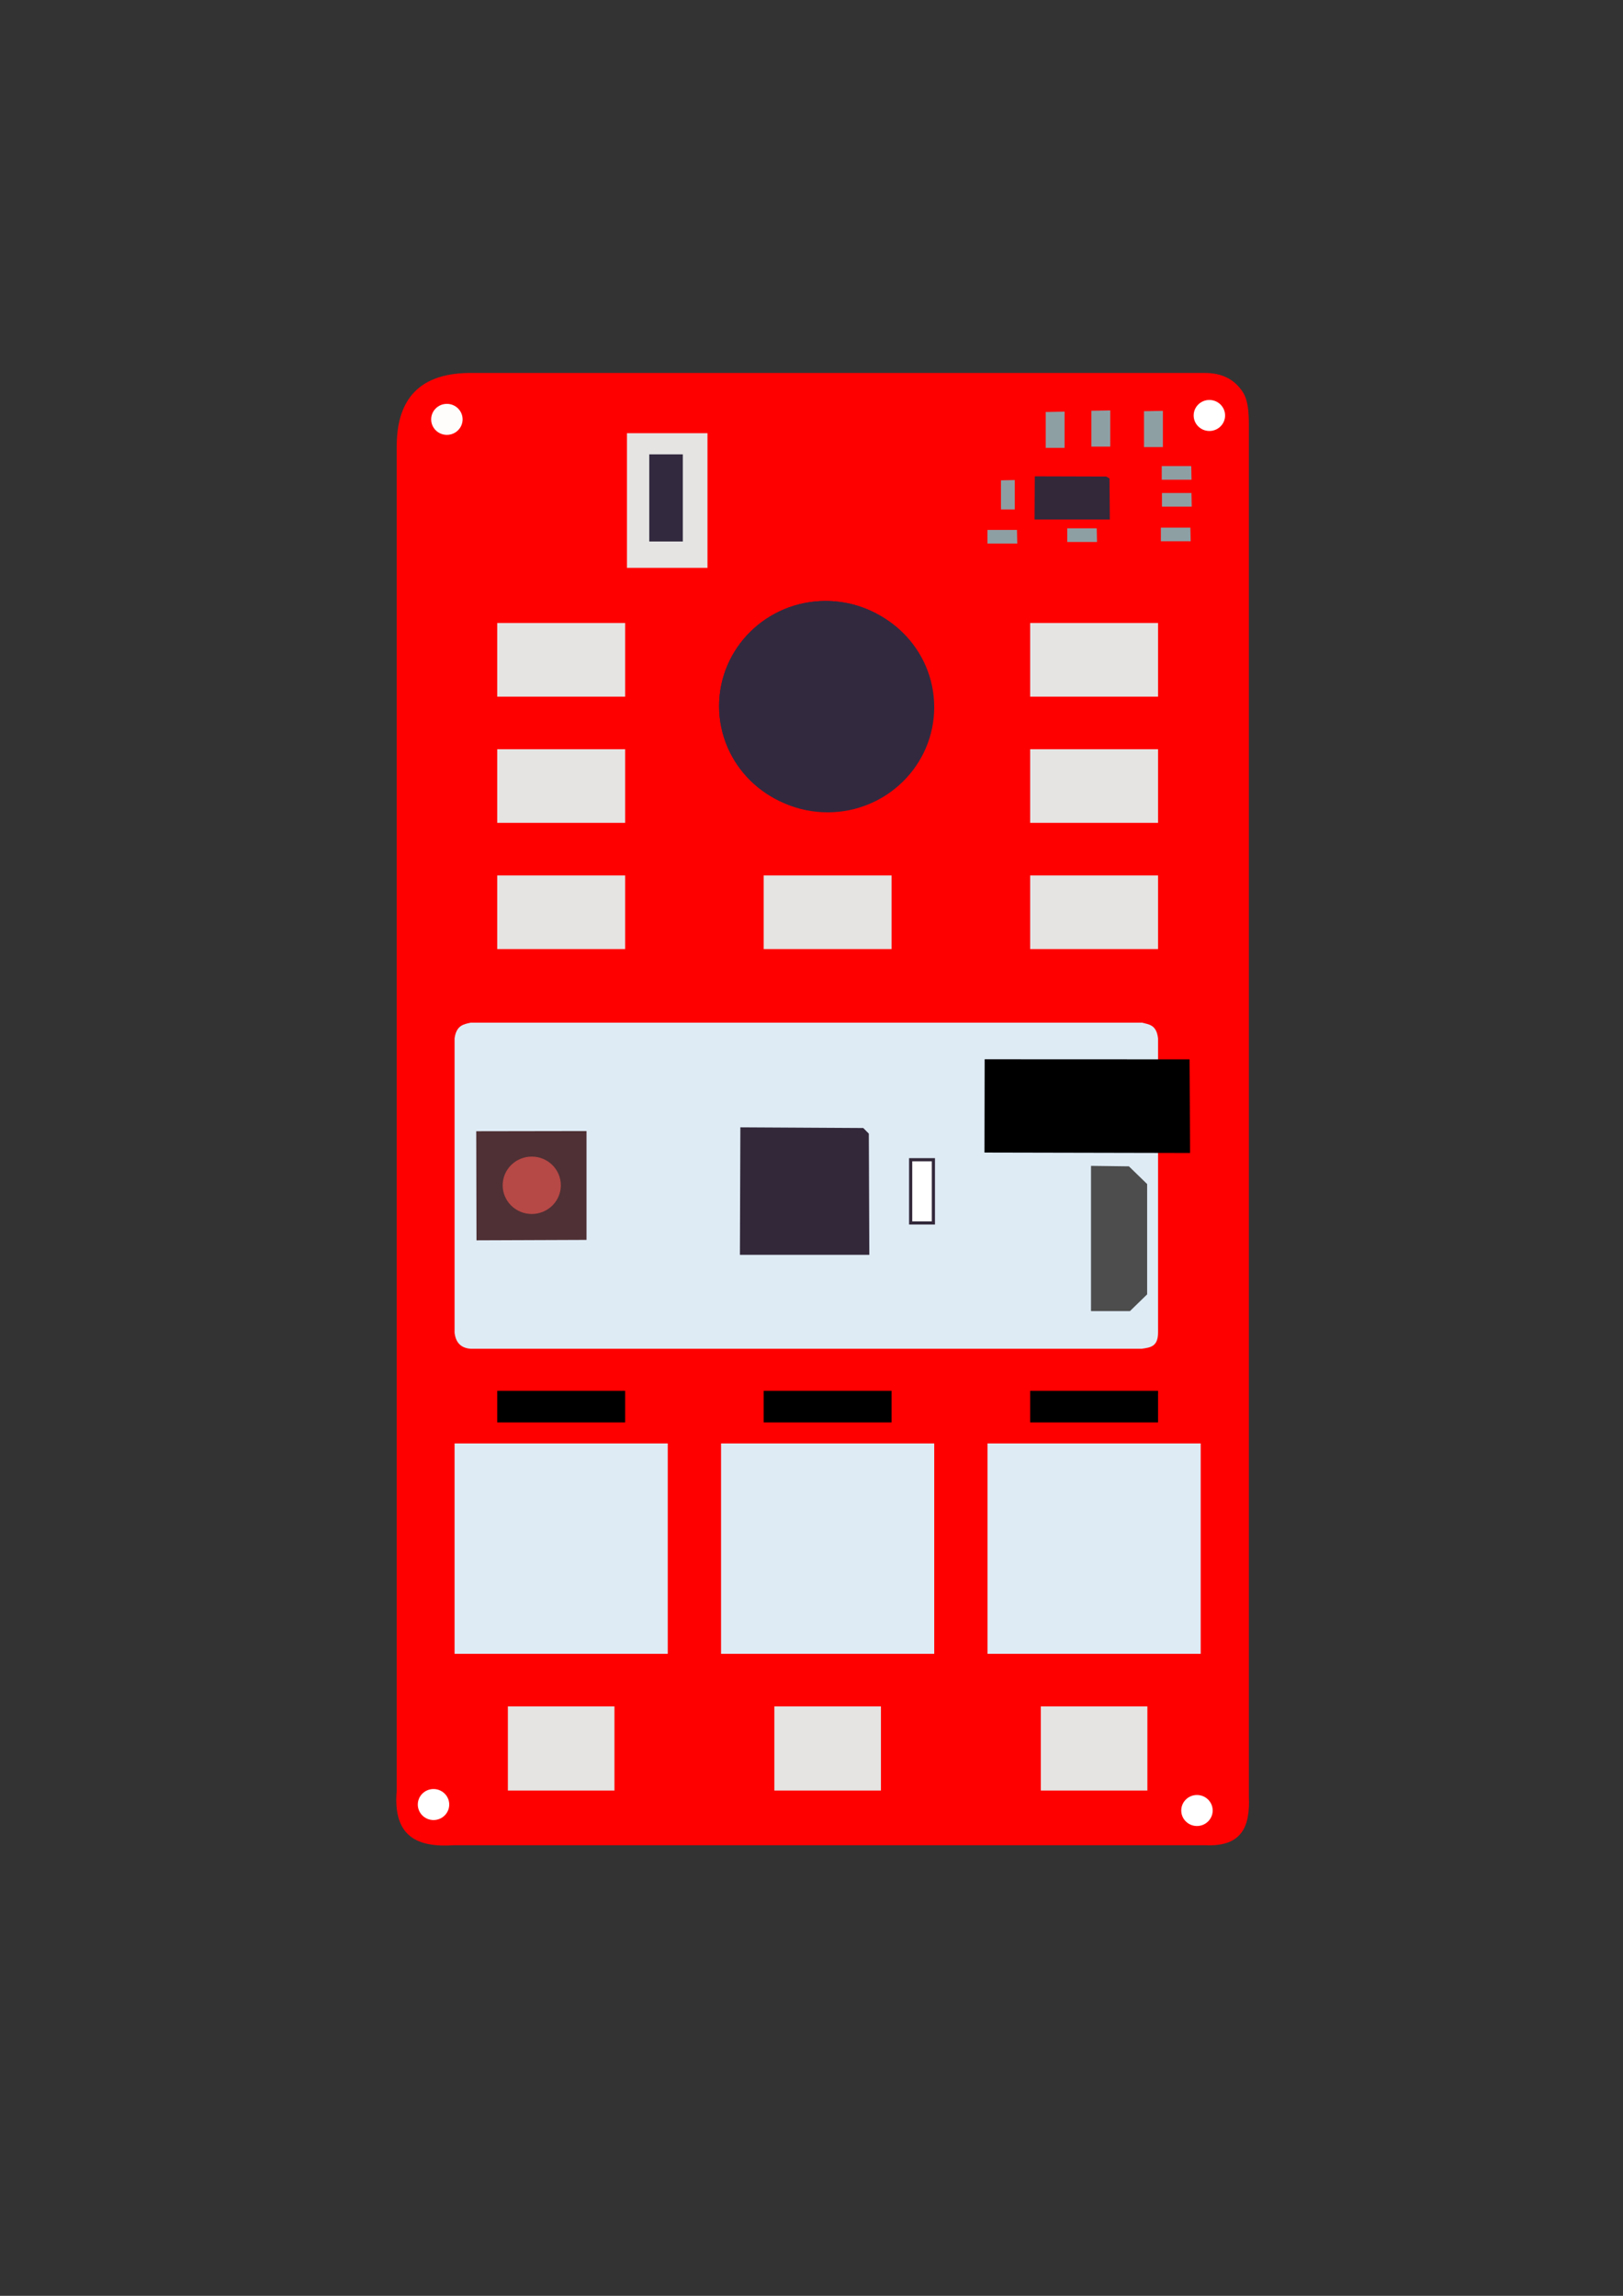<?xml version="1.0" encoding="UTF-8" standalone="no"?>
<!-- Created with Inkscape (http://www.inkscape.org/) -->

<svg
   xmlns:osb="http://www.openswatchbook.org/uri/2009/osb"
   xmlns:dc="http://purl.org/dc/elements/1.1/"
   xmlns:cc="http://creativecommons.org/ns#"
   xmlns:rdf="http://www.w3.org/1999/02/22-rdf-syntax-ns#"
   xmlns:svg="http://www.w3.org/2000/svg"
   xmlns="http://www.w3.org/2000/svg"
   xmlns:sodipodi="http://sodipodi.sourceforge.net/DTD/sodipodi-0.dtd"
   xmlns:inkscape="http://www.inkscape.org/namespaces/inkscape"
   width="210mm"
   height="297mm"
   viewBox="0 0 210 297"
   version="1.1"
   id="svg8"
   inkscape:version="0.92.4 (5da689c313, 2019-01-14)"
   sodipodi:docname="board.svg">
  <rect x="0" y="0" width="210" height="297" fill="#333333" stroke="none"/>
  <defs
     id="defs2">
    <linearGradient
       id="linearGradient5013"
       osb:paint="solid">
      <stop
         style="stop-color:#666666;stop-opacity:1;"
         offset="0"
         id="stop5011" />
    </linearGradient>
  </defs>
  <sodipodi:namedview
     id="base"
     pagecolor="#ffffff"
     bordercolor="#666666"
     borderopacity="1.0"
     inkscape:pageopacity="0.0"
     inkscape:pageshadow="2"
     inkscape:zoom="0.45383333"
     inkscape:cx="428.27702"
     inkscape:cy="488.22834"
     inkscape:document-units="mm"
     inkscape:current-layer="layer1"
     showgrid="false"
     showguides="true"
     inkscape:window-width="1920"
     inkscape:window-height="1001"
     inkscape:window-x="-9"
     inkscape:window-y="-9"
     inkscape:window-maximized="1" />
  <g
     inkscape:label="Capa 1"
     inkscape:groupmode="layer"
     id="layer1">
    <path
       style="fill:#ff0000;fill-opacity:1;stroke:none;stroke-width:0.534;stroke-miterlimit:4;stroke-dasharray:none;stroke-opacity:1"
       d="m 55.573,238.046 c -1.539,-0.25 -2.509,-0.944 -3.157,-2.228 -0.477,-0.947 -0.502,-5.472 -0.495,-90.743 0.009,-99.152 -0.144,-91.384 1.836,-93.666 0.546,-0.631 1.605,-1.444 2.352,-1.811 l 1.358,-0.667 h 50.337 50.337 l 1.019,0.767 c 2.117,1.594 1.943,-7.264 1.857,94.607 -0.072,86.732 -0.103,91.485 -0.578,92.2 -1.133,1.706 2.577,1.589 -52.893,1.672 -27.908,0.028 -51.296,-0.019 -51.974,-0.139 z M 79.497,226.193 v -5.469 h -6.965 -6.965 v 5.469 5.469 h 6.965 6.965 z m 34.396,0 v -5.469 h -6.822 -6.822 v 5.469 5.469 h 6.822 6.822 z m 34.681,0 v -5.469 h -6.965 -6.965 v 5.469 5.469 h 6.965 6.965 z M 86.32,200.389 V 186.787 H 72.533 58.746 v 13.603 13.603 h 13.787 13.787 z m 34.681,0 v -13.603 h -13.787 -13.787 v 13.603 13.603 h 13.787 13.787 z m 34.396,0 v -13.603 h -13.787 -13.787 v 13.603 13.603 h 13.787 13.787 z M 80.919,182.019 v -2.244 h -8.386 -8.386 v 2.056 c 0,1.131 0.086,2.142 0.189,2.244 0.106,0.111 3.878,0.194 8.386,0.194 h 8.196 z m 34.621,-0.083 0.083,-2.178 -8.469,0.083 -8.469,0.083 -0.086,1.794 c -0.047,0.986 -0.018,1.967 0.064,2.178 0.122,0.317 1.634,0.372 8.472,0.311 l 8.322,-0.083 z m 34.455,0.083 v -2.244 h -8.386 -8.386 v 2.244 2.244 h 8.386 8.386 z m -0.916,-8.009 0.632,-0.436 v -12.185 -12.185 h 2.132 2.132 v -6.17 -6.17 h -2.132 -2.132 v -1.808 c 0,-1.55 -0.089,-1.869 -0.632,-2.244 -0.565,-0.392 -5.279,-0.436 -44.74,-0.436 -43.006,0 -44.125,0.012 -44.78,0.536 l -0.671,0.536 v 19.963 19.963 l 0.671,0.536 c 0.654,0.522 1.774,0.536 44.78,0.536 39.462,0 44.175,-0.055 44.74,-0.436 z M 80.919,118.071 v -4.768 h -8.244 -8.244 v 4.768 4.768 h 8.244 8.244 z m 34.396,0 v -4.768 h -8.244 -8.244 v 4.768 4.768 h 8.244 8.244 z m 34.616,-0.083 0.078,-4.698 h -8.392 -8.393 v 4.772 4.772 l 8.315,-0.083 8.315,-0.083 z m -69.077,-16.268 -0.078,-4.838 -8.173,-0.083 -8.173,-0.083 v 4.912 4.913 h 8.25 8.25 z m 68.999,-0.083 v -4.768 h -8.244 -8.244 l -0.078,4.842 -0.078,4.842 8.322,-0.083 8.322,-0.083 z m -39.239,3.076 c 4.976,-1.278 9.02,-5.475 10.072,-10.452 C 122.636,85.032 114.479,76.468 105.103,77.902 94.927,79.457 89.941,90.658 95.629,99.185 c 3.11,4.662 9.369,6.97 14.986,5.527 z M 80.919,85.228 v -4.768 h -8.244 -8.244 v 4.768 4.768 h 8.244 8.244 z m 69.013,0.083 -0.078,-4.698 -8.315,-0.083 -8.315,-0.083 v 4.772 4.772 h 8.393 8.393 z m -58.277,-20.615 0.075,-8.625 h -5.263 -5.263 v 8.701 8.701 l 5.188,-0.083 5.188,-0.083 z m 40.149,4.698 v -0.981 h -2.132 -2.132 v 0.981 0.981 h 2.132 2.132 z m 10.234,-0.281 v -0.981 h -1.99 -1.99 v 0.981 0.981 h 1.99 1.99 z m 12.223,0 v -0.981 h -2.132 -2.132 v 0.981 0.981 h 2.132 2.132 z m -10.518,-4.598 c 0,-2.272 -0.081,-2.806 -0.45,-2.945 -0.247,-0.083 -2.486,-0.167 -4.975,-0.167 h -4.525 v 2.945 2.945 h 4.975 4.975 z m -12.223,-0.578 v -1.964 h -0.995 -0.995 v 1.964 1.964 h 0.995 0.995 z m 22.741,0.7 v -0.981 h -1.99 -1.99 v 0.981 0.981 h 1.99 1.99 z m 0,-3.365 v -0.981 h -1.99 -1.99 v 0.981 0.981 h 1.99 1.99 z M 137.772,55.663 v -2.383 h -1.279 -1.279 v 2.383 2.383 h 1.279 1.279 z m 12.792,-0.139 v -2.525 h -1.279 -1.279 v 2.525 2.525 h 1.279 1.279 z m -6.822,-0.139 v -2.383 h -1.279 -1.279 v 2.383 2.383 h 1.279 1.279 z"
       id="path5273"
       inkscape:connector-curvature="0" />
    <path
       style="fill:#ff0000;fill-opacity:1;stroke:none;stroke-width:0.685;stroke-linecap:butt;stroke-linejoin:miter;stroke-miterlimit:4;stroke-dasharray:none;stroke-opacity:1"
       d="M 161.591,232.404 V 54.912 c 0,-3.015 -0.494,-3.94 -1.274,-4.843 -0.944,-1.092 -2.351,-1.817 -4.376,-1.817 H 61.295 c -7.044,-0.139 -9.975,3.396 -9.963,9.54 v 173.842 c -0.526,6.058 2.774,7.381 7.388,7.076 h 97.253 c 4.881,0.222 5.777,-2.633 5.617,-6.307 z"
       id="path4551"
       inkscape:connector-curvature="0"
       sodipodi:nodetypes="cssscccccc" />
    <path
       style="fill:#deebf5;fill-opacity:1;stroke:#000000;stroke-width:0;stroke-linecap:butt;stroke-linejoin:miter;stroke-miterlimit:4;stroke-dasharray:none;stroke-opacity:1"
       d="m 58.818,134.318 v 38.084 c 0.156,1.358 0.893,2.003 2.095,2.083 h 86.817 c 1.01,-0.167 2.112,-0.194 2.111,-2.1 V 134.339 c -0.206,-1.781 -1.173,-1.8 -2.049,-2.039 H 60.912 c -0.912,0.194 -1.859,0.336 -2.093,2.017 z"
       id="path4564"
       inkscape:connector-curvature="0"
       sodipodi:nodetypes="ccccccccc" />
    <path
       style="fill:#32283a;fill-opacity:1;stroke:#000000;stroke-width:0;stroke-linecap:butt;stroke-linejoin:miter;stroke-miterlimit:4;stroke-dasharray:none;stroke-opacity:1"
       d="m 95.795,145.837 -0.058,16.493 h 16.745 l -0.064,-15.676 -0.722,-0.728 z"
       id="path4589"
       inkscape:connector-curvature="0"
       sodipodi:nodetypes="cccccc" />
    <path
       style="fill:#4f3034;fill-opacity:1;stroke:#000000;stroke-width:0;stroke-linecap:butt;stroke-linejoin:miter;stroke-miterlimit:4;stroke-dasharray:none;stroke-opacity:1"
       d="m 61.62,146.343 0.033,14.112 14.237,-0.055 v -14.08 z"
       id="path4591"
       inkscape:connector-curvature="0"
       sodipodi:nodetypes="ccccc" />
    <ellipse
       style="fill:#b64846;fill-opacity:1;stroke:#000000;stroke-width:0;stroke-miterlimit:4;stroke-dasharray:none;stroke-opacity:1"
       id="path4593"
       cx="68.804"
       cy="153.336"
       inkscape:transform-center-x="7.7405706"
       inkscape:transform-center-y="0.00031877177"
       rx="3.763"
       ry="3.713" />
    <ellipse
       style="fill:#32293f;fill-opacity:1;stroke:#020202;stroke-width:0;stroke-miterlimit:4;stroke-dasharray:none;stroke-opacity:1"
       id="DIN"
       cx="107.088"
       cy="91.481"
       rx="13.791"
       ry="13.607" />
    <rect
       style="fill:#e5e4e3;fill-opacity:1;stroke:#000000;stroke-width:0;stroke-miterlimit:4;stroke-dasharray:none;stroke-opacity:1"
       id="rect4614"
       width="16.55"
       height="9.525"
       x="64.335"
       y="80.595" />
    <rect
       style="fill:#deebf5;fill-opacity:1;stroke:#000100;stroke-width:0;stroke-miterlimit:4;stroke-dasharray:none;stroke-opacity:1"
       id="MB1"
       width="27.583"
       height="27.215"
       x="93.297"
       y="186.732" />
    <rect
       style="fill:#e5e4e3;fill-opacity:1;stroke:#000000;stroke-width:0;stroke-miterlimit:4;stroke-dasharray:none;stroke-opacity:1"
       id="rect4614-2"
       width="16.55"
       height="9.525"
       x="64.335"
       y="96.924" />
    <rect
       style="fill:#e5e4e3;fill-opacity:1;stroke:#000000;stroke-width:0;stroke-miterlimit:4;stroke-dasharray:none;stroke-opacity:1"
       id="rect4614-2-6"
       width="16.55"
       height="9.525"
       x="64.335"
       y="113.253" />
    <rect
       style="fill:#e5e4e3;fill-opacity:1;stroke:#000000;stroke-width:0;stroke-miterlimit:4;stroke-dasharray:none;stroke-opacity:1"
       id="rect4614-6"
       width="16.55"
       height="9.525"
       x="133.291"
       y="80.595" />
    <rect
       style="fill:#e5e4e3;fill-opacity:1;stroke:#000000;stroke-width:0;stroke-miterlimit:4;stroke-dasharray:none;stroke-opacity:1"
       id="rect4614-2-8"
       width="16.55"
       height="9.525"
       x="133.291"
       y="96.924" />
    <rect
       style="fill:#e5e4e3;fill-opacity:1;stroke:#000000;stroke-width:0;stroke-miterlimit:4;stroke-dasharray:none;stroke-opacity:1"
       id="rect4614-2-6-5"
       width="16.55"
       height="9.525"
       x="133.291"
       y="113.253" />
    <rect
       style="fill:#e5e4e3;fill-opacity:1;stroke:#010101;stroke-width:0;stroke-miterlimit:4;stroke-dasharray:none;stroke-opacity:1"
       id="NEO"
       width="16.55"
       height="9.525"
       x="98.813"
       y="113.253" />
    <rect
       style="fill:#e5e4e3;fill-opacity:1;stroke:#020000;stroke-width:0;stroke-miterlimit:4;stroke-dasharray:none;stroke-opacity:1"
       id="MA2"
       width="13.791"
       height="10.886"
       x="65.714"
       y="220.75" />
    <path
       style="fill:#ffffff;fill-opacity:1;stroke:#32283a;stroke-width:0.411;stroke-miterlimit:4;stroke-dasharray:none;stroke-opacity:1"
       d="m 117.83,154.118 v -4.088 h 1.471 1.471 v 4.088 4.088 h -1.471 -1.471 z"
       id="LED"
       inkscape:connector-curvature="0" />
    <rect
       style="fill:#e5e4e3;fill-opacity:1;stroke:none;stroke-width:0;stroke-miterlimit:4;stroke-dasharray:none;stroke-opacity:1"
       id="rect4614-2-6-2-8-3-8-3-9"
       width="17.421"
       height="10.42"
       x="-73.462"
       y="81.121"
       transform="rotate(-90)" />
    <rect
       style="fill:#32293f;fill-opacity:1;stroke:none;stroke-width:0;stroke-miterlimit:4;stroke-dasharray:none;stroke-opacity:1"
       id="rect4866"
       width="4.34"
       height="11.272"
       x="84.009"
       y="58.779" />
    <path
       style="fill:#000000;fill-opacity:1;stroke:#000000;stroke-width:0;stroke-miterlimit:4;stroke-dasharray:none;stroke-opacity:1"
       d="m 133.291,181.969 v -2.042 h 8.275 8.275 v 2.042 2.042 h -8.275 -8.275 z"
       id="path5005"
       inkscape:connector-curvature="0" />
    <path
       style="fill:#000000;fill-opacity:1;stroke:#000000;stroke-width:0;stroke-miterlimit:4;stroke-dasharray:none;stroke-opacity:1"
       d="m 98.813,181.969 v -2.042 h 8.275 8.275 v 2.042 2.042 h -8.275 -8.275 z"
       id="path5007"
       inkscape:connector-curvature="0" />
    <path
       style="fill:#000000;fill-opacity:1;stroke:#000000;stroke-width:0;stroke-miterlimit:4;stroke-dasharray:none;stroke-opacity:1"
       d="m 64.335,181.969 v -2.042 h 8.275 8.275 v 2.042 2.042 H 72.61 64.335 Z"
       id="path5009"
       inkscape:connector-curvature="0" />
    <path
       style="fill:#4d4d4d;stroke:none;stroke-width:0.362;stroke-linecap:butt;stroke-linejoin:miter;stroke-miterlimit:4;stroke-dasharray:none;stroke-opacity:1"
       d="m 141.165,150.822 v 18.79 h 5.039 l 2.225,-2.167 v -14.268 l -2.356,-2.292 z"
       id="path5021"
       inkscape:connector-curvature="0" />
    <path
       style="fill:#000000;stroke:#000000;stroke-width:0.362px;stroke-linecap:butt;stroke-linejoin:miter;stroke-opacity:1"
       d="m 127.586,137.214 -0.023,11.706 26.24,0.056 -0.069,-11.751 z"
       id="path5025"
       inkscape:connector-curvature="0"
       sodipodi:nodetypes="ccccc" />
    <rect
       style="fill:#e5e4e3;fill-opacity:1;stroke:#000200;stroke-width:0;stroke-miterlimit:4;stroke-dasharray:none;stroke-opacity:1"
       id="MB2"
       width="13.791"
       height="10.886"
       x="100.192"
       y="220.75" />
    <rect
       style="fill:#e5e4e3;fill-opacity:1;stroke:#000002;stroke-width:0;stroke-miterlimit:4;stroke-dasharray:none;stroke-opacity:1"
       id="MC2"
       width="13.791"
       height="10.886"
       x="134.67"
       y="220.75" />
    <rect
       style="fill:#deebf5;fill-opacity:1;stroke:#000001;stroke-width:0;stroke-miterlimit:4;stroke-dasharray:none;stroke-opacity:1"
       id="MC1"
       width="27.583"
       height="27.215"
       x="127.775"
       y="186.732" />
    <rect
       style="fill:#deebf5;fill-opacity:1;stroke:#010000;stroke-width:0;stroke-miterlimit:4;stroke-dasharray:none;stroke-opacity:1"
       id="MA1"
       width="27.583"
       height="27.215"
       x="58.818"
       y="186.732" />
    <path
       style="fill:#32283a;fill-opacity:1;stroke:none;stroke-width:0;stroke-linecap:butt;stroke-linejoin:miter;stroke-miterlimit:4;stroke-dasharray:none;stroke-opacity:1"
       d="m 133.891,61.621 -0.033,5.583 h 9.741 l -0.039,-5.306 -0.42,-0.25 z"
       id="path4589-2"
       inkscape:connector-curvature="0"
       sodipodi:nodetypes="cccccc" />
    <path
       style="fill:#8e9fa4;fill-opacity:1;stroke:none;stroke-width:0.362px;stroke-linecap:butt;stroke-linejoin:miter;stroke-opacity:1"
       d="m 141.216,53.138 v 4.637 h 2.442 v -4.682 z"
       id="path5104"
       inkscape:connector-curvature="0" />
    <path
       style="fill:#8e9fa4;fill-opacity:1;stroke:none;stroke-width:0.362px;stroke-linecap:butt;stroke-linejoin:miter;stroke-opacity:1"
       d="m 135.305,53.299 v 4.637 h 2.442 v -4.682 z"
       id="path5104-7"
       inkscape:connector-curvature="0" />
    <path
       style="fill:#8e9fa4;fill-opacity:1;stroke:none;stroke-width:0.362px;stroke-linecap:butt;stroke-linejoin:miter;stroke-opacity:1"
       d="m 148.024,53.197 v 4.637 h 2.442 v -4.682 z"
       id="path5104-7-8"
       inkscape:connector-curvature="0" />
    <path
       style="fill:#8e9fa4;fill-opacity:1;stroke:none;stroke-width:0.279px;stroke-linecap:butt;stroke-linejoin:miter;stroke-opacity:1"
       d="m 154.133,60.295 h -3.816 v 1.764 h 3.853 z"
       id="path5104-7-8-1"
       inkscape:connector-curvature="0" />
    <path
       style="fill:#8e9fa4;fill-opacity:1;stroke:none;stroke-width:0.279px;stroke-linecap:butt;stroke-linejoin:miter;stroke-opacity:1"
       d="m 154.161,63.78 h -3.816 v 1.764 h 3.853 z"
       id="path5104-7-8-1-5"
       inkscape:connector-curvature="0" />
    <path
       style="fill:#8e9fa4;fill-opacity:1;stroke:none;stroke-width:0.279px;stroke-linecap:butt;stroke-linejoin:miter;stroke-opacity:1"
       d="m 154.023,68.258 h -3.816 v 1.764 h 3.853 z"
       id="path5104-7-8-1-5-7"
       inkscape:connector-curvature="0" />
    <path
       style="fill:#8e9fa4;fill-opacity:1;stroke:none;stroke-width:0.279px;stroke-linecap:butt;stroke-linejoin:miter;stroke-opacity:1"
       d="m 141.905,68.349 h -3.816 v 1.764 h 3.853 z"
       id="path5104-7-8-1-5-7-8"
       inkscape:connector-curvature="0" />
    <path
       style="fill:#8e9fa4;fill-opacity:1;stroke:none;stroke-width:0.279px;stroke-linecap:butt;stroke-linejoin:miter;stroke-opacity:1"
       d="m 131.585,68.554 h -3.816 v 1.764 h 3.853 z"
       id="path5104-7-8-1-5-7-8-1"
       inkscape:connector-curvature="0" />
    <path
       style="fill:#8e9fa4;fill-opacity:1;stroke:none;stroke-width:0.279px;stroke-linecap:butt;stroke-linejoin:miter;stroke-opacity:1"
       d="m 129.516,62.139 v 3.765 h 1.787 v -3.802 z"
       id="path5104-7-8-1-5-7-8-1-6"
       inkscape:connector-curvature="0" />
    <ellipse
       style="fill:#ffffff;fill-opacity:1;stroke:none;stroke-width:0.07;stroke-miterlimit:4;stroke-dasharray:none;stroke-opacity:1"
       id="path5226"
       cx="156.481"
       cy="53.748"
       rx="2.033"
       ry="2.006" />
    <ellipse
       style="fill:#ffffff;fill-opacity:0.986;stroke:none;stroke-width:0.07;stroke-miterlimit:4;stroke-dasharray:none;stroke-opacity:1"
       id="path5226-4"
       cx="57.822"
       cy="54.252"
       rx="2.033"
       ry="2.006" />
    <ellipse
       style="fill:#ffffff;fill-opacity:1;stroke:none;stroke-width:0.07;stroke-miterlimit:4;stroke-dasharray:none;stroke-opacity:1"
       id="path5226-4-0"
       cx="56.093"
       cy="233.446"
       rx="2.033"
       ry="2.006" />
    <ellipse
       style="fill:#ffffff;fill-opacity:1;stroke:none;stroke-width:0.07;stroke-miterlimit:4;stroke-dasharray:none;stroke-opacity:1"
       id="path5226-4-0-8"
       cx="154.875"
       cy="234.217"
       rx="2.033"
       ry="2.006" />
    <ellipse
       style="fill:#32293f;fill-opacity:1;stroke:#030202;stroke-width:0;stroke-miterlimit:4;stroke-dasharray:none;stroke-opacity:1"
       id="BCLK"
       cx="106.834"
       cy="91.348"
       rx="13.791"
       ry="13.607" />
    <ellipse
       style="fill:#32293f;fill-opacity:1;stroke:#040202;stroke-width:0;stroke-miterlimit:4;stroke-dasharray:none;stroke-opacity:1"
       id="LRCLK"
       cx="106.834"
       cy="91.348"
       rx="13.791"
       ry="13.607" />
  </g>
</svg>
